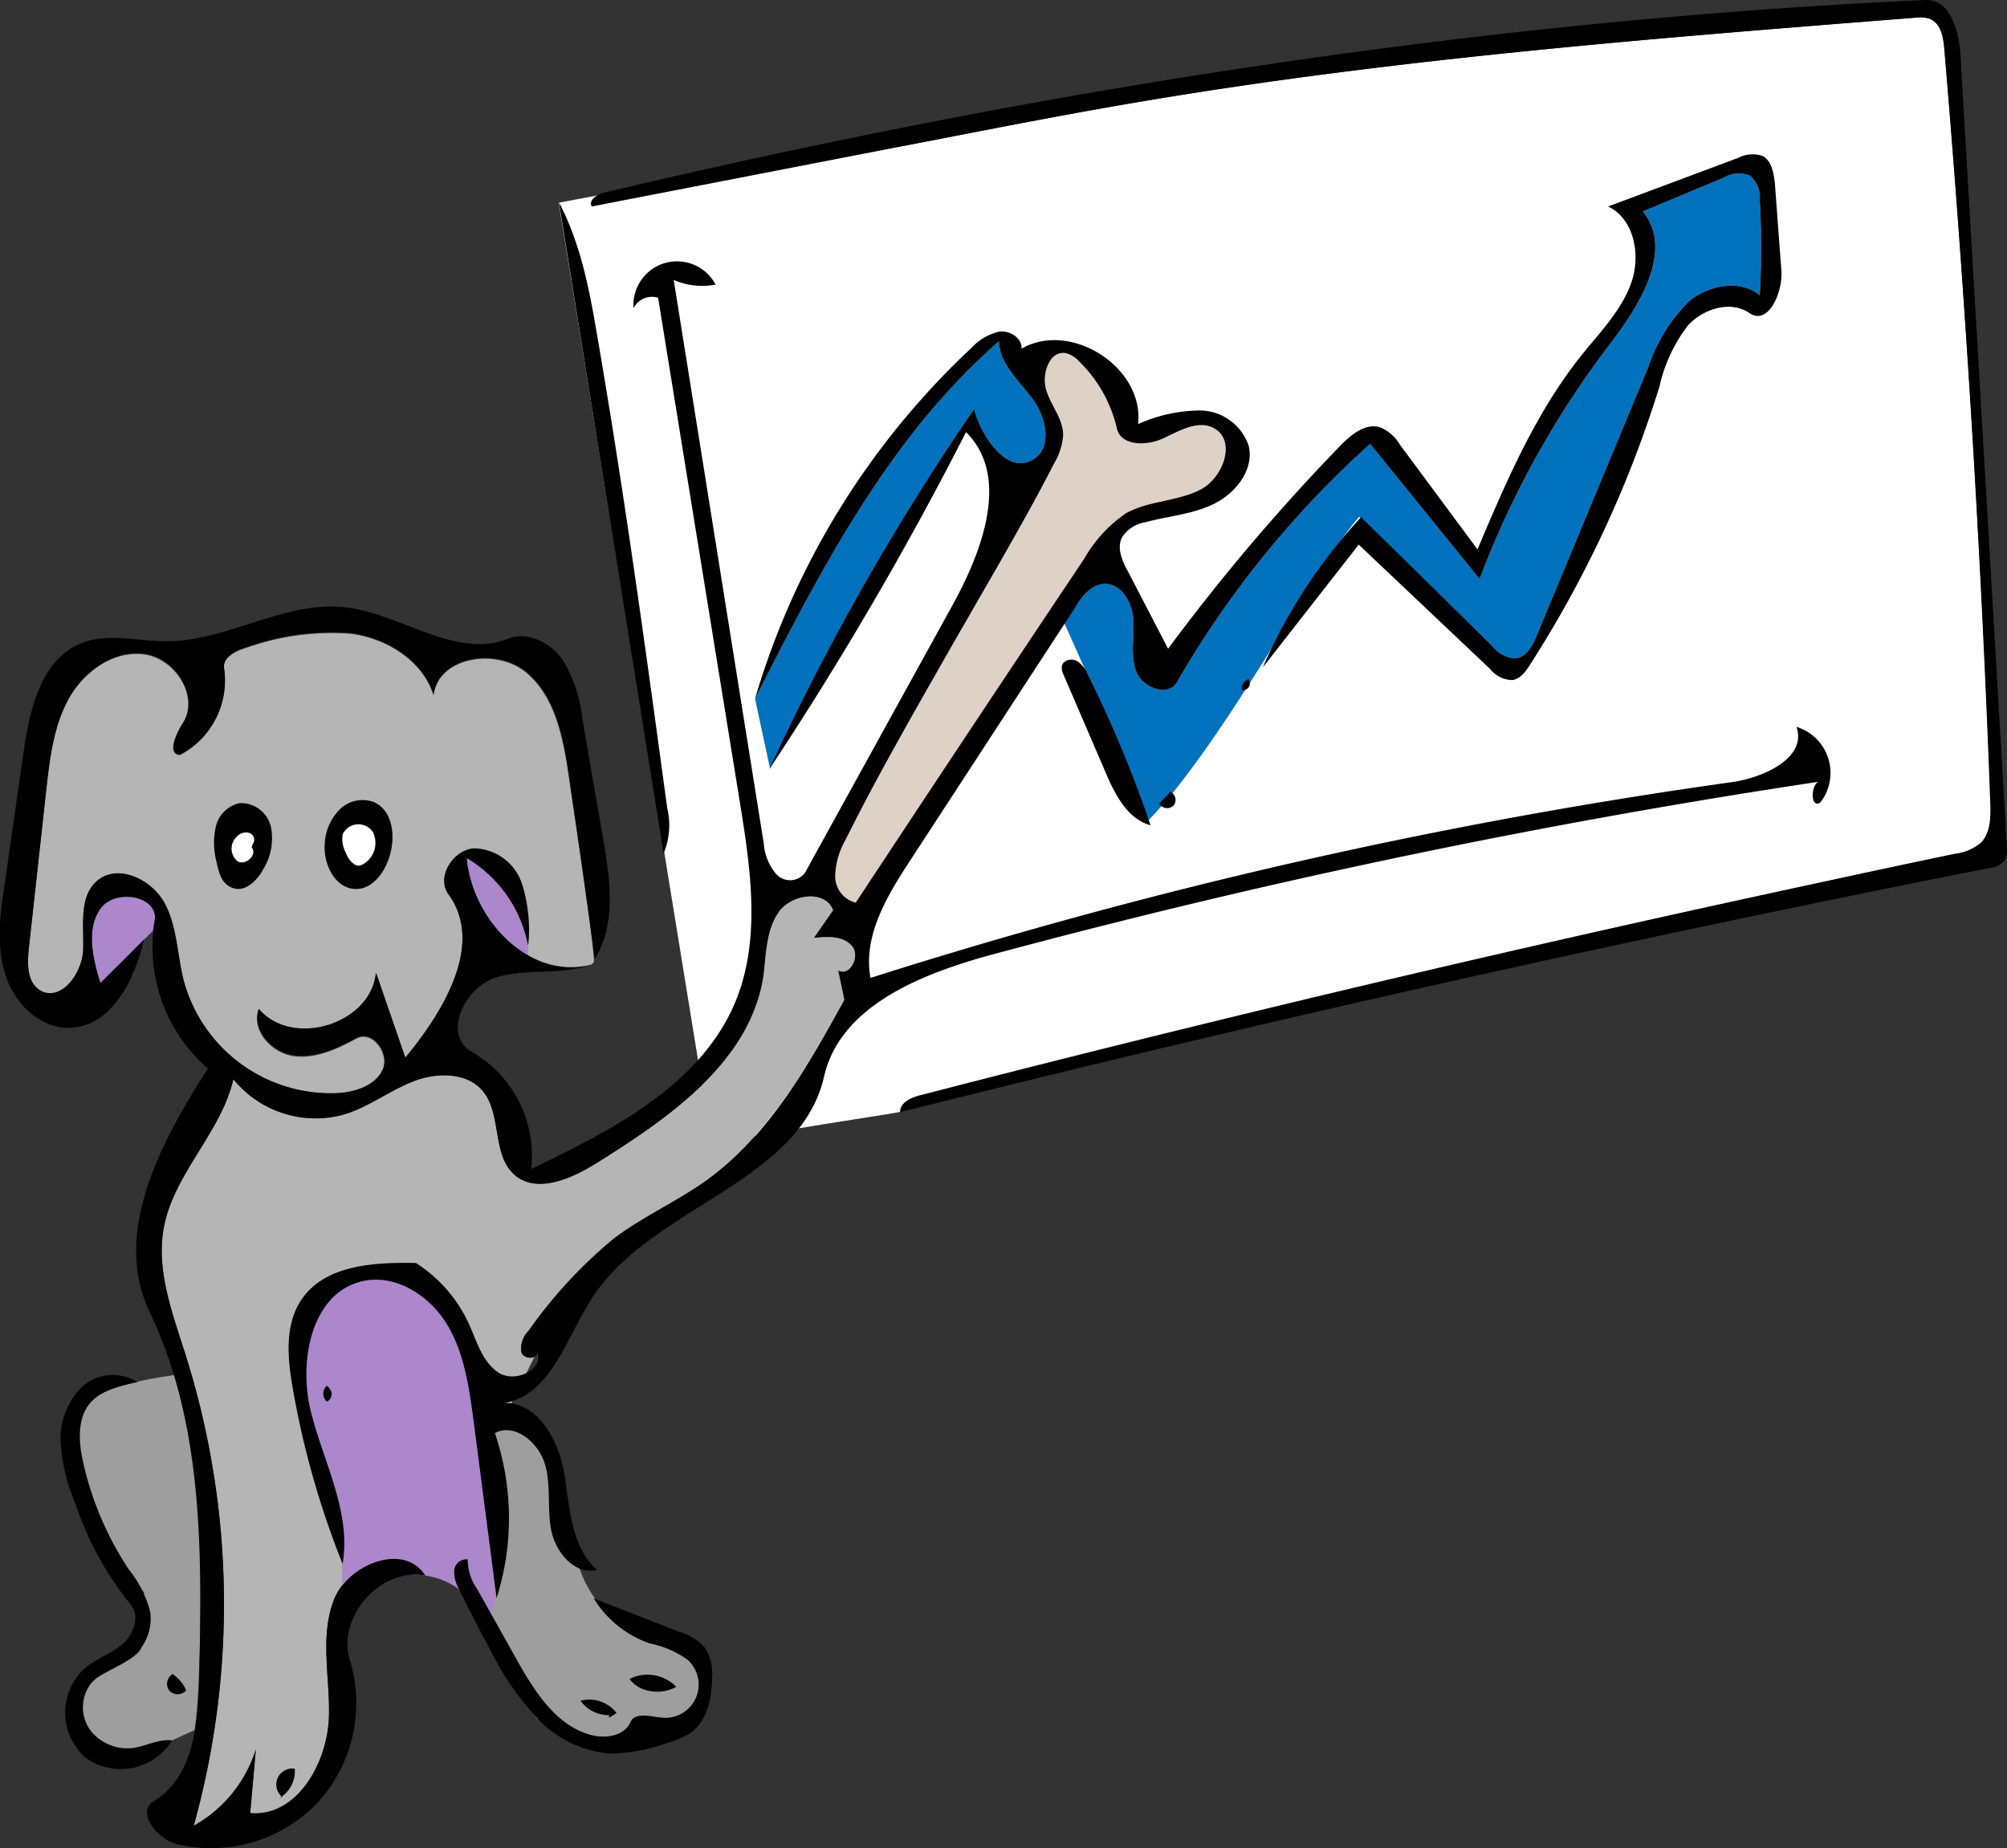 <svg xmlns="http://www.w3.org/2000/svg" viewBox="0 0 163.4 150.46"><rect x="0" y="0" width="163.4" height="150.46" fill="#333333" stroke="none"/><defs><style>.cls-1{fill:#fff;}.cls-2{fill:#ddd2c5;}.cls-3{fill:#662d91;}.cls-4{fill:#b5b5b5;}.cls-5{fill:#ac87cc;}.cls-6{fill:#0071bc;}.cls-7{fill:#9e9e9e;}</style></defs><title>Dog</title><g id="Layer_2" data-name="Layer 2"><g id="Layer_1-2" data-name="Layer 1"><g id="Dog"><path class="cls-1" d="M58,93.51c-.05-.77,14.58-2.76,15.33-3,27.9-7.21,57.6-15.14,85.82-21a4.09,4.09,0,0,0,2.11-.87c.84-.8.86-2.12.82-3.28Q160.9,34.67,158.3,4c-.08-1-.29-2.11-1.19-2.47a2.65,2.65,0,0,0-1.19-.09C135,3.09,114,4.73,93.32,8.2c-6,1-11.9,2.16-17.83,3.31-9.1,1.77-20.88,3.2-30,5Z"/><path class="cls-1" d="M29.47,70.42a2,2,0,0,0,.85-2.67,1.43,1.43,0,0,0-2.47.17,2.41,2.41,0,0,0,.25,1.5C28.34,70,28.91,70.74,29.47,70.42Z"/><path class="cls-1" d="M20.57,68.76a.59.59,0,0,0-.23-.94,1,1,0,0,0-1.06.31,1.33,1.33,0,0,0,.08,2c.67.38,1.65-.56,1.15-1.14Z"/><path class="cls-2" d="M91.76,41.74c1.85-1,4.14-.93,6-1.89s2.95-4,1.09-5c-1.29-.7-2.81.22-4.15.84s-3.42.62-3.75-.82a11.05,11.05,0,0,0-3.07-5.45,2.14,2.14,0,0,0-1.06-.67c-1.32-.27-2,1.63-1.64,2.92s1.41,2.41,1.4,3.77a5.15,5.15,0,0,1-.74,2.29c-1.68,3.28-3.51,6.47-5.34,9.66l-2.88,5c-3,5.28-6.07,10.57-8.77,16A6.26,6.26,0,0,0,68,71.28a2.21,2.21,0,0,0,1.67,2.21q9.23-14,18.6-28a11.16,11.16,0,0,1,3.47-3.75h0"/><path class="cls-3" d="M38,69.84c-.49,5.19,5.11,10,10.16,8.67-2.49.92-5.33.26-7.86,1.08"/><path class="cls-4" d="M43,77.94c-.2-2,.11-4.45-.53-6a4.18,4.18,0,0,0-3.9-2.82c-1.71.14-3.07,2.33-2.06,3.71,2.93,4-.34,9.5-3.51,13.32l-2.41-6.88c-.45,4.2-6.81,6.16-9.55,2.94-.59,1.71,1.07,3.53,2.86,3.78s3.54-.57,5.13-1.43c1.28-.69,2.71,1.25,2.11,2.58S28.93,88.93,27.48,89A12.42,12.42,0,0,1,15,80.11c-.57-2.16-.55-4.51-1.6-6.49s-3.86-3.3-5.54-1.82c-1.47,1.29-1,3.61-1.1,5.57s-1.86,4.35-3.52,3.32c-1.06-.66-1-2.17-.91-3.41l1.43-13c.28-2.53.58-5.14,1.83-7.37s3.69-4,6.22-3.61,4.45,3.52,3.05,5.65c-.58.89-1.26,2.51-.2,2.53a6.8,6.8,0,0,0,3.57-7c-.15-.9.92-1.47,1.8-1.72a20.66,20.66,0,0,1,8.61-1.15c2.89.41,5.76,2.19,6.65,5,.42-3.15,5.18-3.88,7.59-1.81s3,5.51,3.46,8.66c.61,4.32,1.62,10.15,2,14.49.05.54.23.74-3,1"/><path class="cls-1" d="M29.48,70.36a2,2,0,0,0,.85-2.67,1.42,1.42,0,0,0-2.46.18,2.38,2.38,0,0,0,.24,1.49C28.36,70,28.93,70.69,29.48,70.36Z"/><path class="cls-1" d="M20.57,68.76a.59.59,0,0,0-.23-.94,1,1,0,0,0-1.06.31,1.33,1.33,0,0,0,.08,2c.67.38,1.65-.56,1.15-1.14Z"/><path class="cls-5" d="M38,69.84A10.58,10.58,0,0,1,43,77v.8s-1.91-.54-3.74-3.81A8.26,8.26,0,0,1,38,69.84Z"/><path class="cls-5" d="M12.59,74.94c.38-2.07-3.23-2.7-4.42-1s-.61,4.08,0,6.08c1.18-1.2,3.08-3,4.27-4.23"/><path class="cls-6" d="M62.7,62.6A200.86,200.86,0,0,1,79.3,33.3c.66,2.39,2.77,5.42,4.86,4.08,1.55-1,1-3.44-.1-4.91s-2.68-2.84-2.73-4.68c-8.92,7.77-14.49,18.57-19.86,29.1"/><path class="cls-6" d="M86.69,50.82c-.29-.94.49-2.41.71-1.94,1.87,4,3.95,11.12,5.27,15.31"/><path class="cls-6" d="M93.4,66.88c6-6,13.95-21.21,17.27-24.8L121.5,52.6a2.59,2.59,0,0,0,1.76,1c1,0,1.54-1.07,1.91-2l9-21.65a13.73,13.73,0,0,1,3.28-5.36c1.6-1.38,4.18-1.89,5.82-.55a68.9,68.9,0,0,0,0-7.74,2.39,2.39,0,0,0-.8-2,2.44,2.44,0,0,0-2.17.18l-6.55,2.74c2.54,3.1-.21,7.58-2.65,10.76a75.7,75.7,0,0,0-10.64,19.16l-8.91-11a79.74,79.74,0,0,0-15.73,19.4c-.7,1.22-2.76.49-3.29-.81s-.18-2.78-.25-4.19-.92-3-2.32-3c-1.09,0-1.85,1-2.44,1.94"/><path class="cls-4" d="M43.75,110c.09.63-1.09.66-1.29.06a2,2,0,0,1,.59-1.75A38.18,38.18,0,0,1,50,100.81c2.37-1.79,5.13-3,7.54-4.73,5-3.63,8.2-9.26,11.19-14.71L68.25,79c.93.58,1.84-1.17,1.11-2s-2-.77-3.09-.65l1.57-2.24c-.64-1.72-3.42-1.34-4.45.18s-1,3.48-1.25,5.29C61,86.49,54.49,91,48.53,94.7c-2.05,1.27-4.86,2.51-6.67.9s-1-4.87-2.52-6.76c-1.3-1.59-3.79-1.56-5.7-.81s-3.58,2-5.54,2.66A8.63,8.63,0,0,1,19,87.85c-1,4.34-4.84,7.67-5.66,12.06-.66,3.52.71,7,1.79,10.47a67.25,67.25,0,0,1,.63,38.26,10.81,10.81,0,0,0,5.06-6.2l-.45,5.16c3.78.35,6.3-4.06,6.41-7.86.09-3.18-.75-6.51.4-9.49s5.76-4.72,7.44-2"/><path class="cls-5" d="M27.85,129.05V125l-3.67-13L26,105.32l5.7-1.87L37,107l2.51,6.5,1,16.64-.5,1.27-2.56-1.94s-2.8-2.57-7.51-.39C27.46,130.16,27.85,129.05,27.85,129.05Z"/><path class="cls-7" d="M14,141.7l1.84-.84s.24-1.6.34-4.08c.3-6.84.4-20.33-2-24.82,0,0-5.84.67-7.22,2.45-1.6,2.06-1.63,6.81,4.79,15.28-2,5.22,2.48,3.56-3.44,6.66S7.26,144.17,14,141.7Z"/><path class="cls-7" d="M39.94,131.38s2.5-5.76.36-14.7c0,0,4.44-4.14,6.67,10.26a9.09,9.09,0,0,0,7.3,6.83c6.29,1.27,1.08,6.8,1.08,6.8L48.66,142l-5-2.12Z"/><path d="M49.2,15.68C84.51,7.32,120.52,1.66,156.77,0c2-.09,2.72,2.5,2.84,4.47l3.78,64.47a1.81,1.81,0,0,1-.16,1.08,1.85,1.85,0,0,1-1.3.66q-44.57,8.79-88.64,19.87c-.05-.77.88-1.19,1.63-1.38q41.85-10.82,84.19-19.63a4.09,4.09,0,0,0,2.11-.87c.84-.8.86-2.12.82-3.28Q160.9,34.67,158.3,4c-.08-1-.29-2.11-1.19-2.47a2.65,2.65,0,0,0-1.19-.09C135,3.09,114,4.73,93.32,8.2c-6,1-11.9,2.16-17.83,3.31l-27.31,5.3C47.88,16.3,48.62,15.81,49.2,15.68Z"/><path d="M10.47,127.76a9.17,9.17,0,0,1,1.75,3.43,4,4,0,0,1-1.37,3.66c-1.07.88-2.58,1.18-3.46,2.24a3.19,3.19,0,0,0,0,3.83A3.82,3.82,0,0,0,11,142.29c1-.18,2-.73,3-.59a4.9,4.9,0,0,1-7.06,1.39,4.9,4.9,0,0,1-.11-7.2c.94-.81,2.17-1.22,3.11-2s1.5-2.33.69-3.26a26.19,26.19,0,0,1-4.48-8.18,15.16,15.16,0,0,1-1.2-4.84A5.92,5.92,0,0,1,6.59,113a3.74,3.74,0,0,1,4.6-.47c-1.49.3-3.12.68-4,1.89s-.79,3-.43,4.6A26.25,26.25,0,0,0,10.47,127.76Z"/><path d="M48.63,27.38c2.2,12.75,3.95,25.58,5.69,38.4a6,6,0,0,1-.29,3.7l-8.52-53C47.28,19.84,48,23.64,48.63,27.38Z"/><path d="M48.34,130.14l7,2.73a4.42,4.42,0,0,1,2.07,1.3,3.91,3.91,0,0,1,.57,2.31c0,1.71-.37,3.62-1.76,4.61a6.89,6.89,0,0,1-1.91.82,14.12,14.12,0,0,1-4.74.86,9.2,9.2,0,0,1-5.87-2.92,23.44,23.44,0,0,1-3.77-5.5c-.88-1.62-1.73-3.26-2.53-4.91a2.9,2.9,0,0,1-.42-1.55,1,1,0,0,1,1.1-.93,4.16,4.16,0,0,0,.76,2.4L42,135c1.47,2.63,3.24,5.51,6.16,6.27,1.17.3,2.68.06,3.16-1.05.39-.87,1.67-.45,2.62-.37A2.71,2.71,0,0,0,56,135.15a7.93,7.93,0,0,0-3.11-1.35A8.68,8.68,0,0,1,48.34,130.14Z"/><path d="M93.67,67.19c-1.9-.52-2.91-2.54-3.68-4.35-1.13-2.64-2.27-5.27-3.4-7.9a1.21,1.21,0,0,1-.14-.69c.09-.51.79-.68,1.24-.43A2.5,2.5,0,0,1,88.6,55,98.57,98.57,0,0,1,93.67,67.19Z"/><path d="M30.53,65.35c1.46.71,1.66,2.74,1.21,4.29C31.35,71,30.36,72.37,29,72.38c-1.7,0-2.7-2-2.56-3.71a4.23,4.23,0,0,1,1.24-2.79,2.66,2.66,0,0,1,2.88-.53m-1.05,5.06a2,2,0,0,0,.85-2.67,1.42,1.42,0,0,0-2.46.18,2.38,2.38,0,0,0,.24,1.49C28.36,70,28.93,70.74,29.48,70.41Z"/><path d="M19.5,65.39a2.5,2.5,0,0,1,2.57,2,4.79,4.79,0,0,1-.65,3.4c-.49.9-1.41,1.82-2.4,1.53S17.8,71,17.63,70.17a6,6,0,0,1-.06-2.86,2.54,2.54,0,0,1,1.93-1.92m1.05,3.37a.59.59,0,0,0-.23-.94,1,1,0,0,0-1.06.31,1.33,1.33,0,0,0,.08,2c.67.38,1.65-.56,1.15-1.14Z"/><path d="M55.06,137.34a3.26,3.26,0,0,1-2.54.24,2.33,2.33,0,0,1-1.26-.89A3.27,3.27,0,0,1,55.06,137.34Z"/><path d="M23,146.33A1.31,1.31,0,0,1,24,144a2.55,2.55,0,0,1-1.18,2.35Z"/><path d="M49.57,139.64a2.82,2.82,0,0,1-2.31-1.17,2.81,2.81,0,0,1,2.94,1l-.6.38Z"/><path d="M14.16,136.38a3,3,0,0,1,1,1.25.94.94,0,0,1-1.39,0,.93.93,0,0,1,.31-1.35Z"/><path d="M95.21,64.44a.73.73,0,0,1,.35,1.13.74.74,0,0,1-1.18-.16l.78-.79Z"/><path d="M27,113.5a.7.7,0,0,1-.39.62.86.86,0,0,1,0-1.29,1,1,0,0,1,.41.68Z"/><path d="M101.13,56.21a.75.75,0,0,1,.52-.91.56.56,0,0,1-.42.89Z"/><path d="M43.74,110.05c.1.63-1.08.67-1.29.06a2,2,0,0,1,.59-1.74A37.9,37.9,0,0,1,50,100.84c2.37-1.79,5.13-3,7.54-4.74,5.05-3.63,8.2-9.26,11.2-14.7L68.24,79c.94.57,1.85-1.17,1.11-2s-2-.76-3.09-.64l1.57-2.25c-.64-1.71-3.42-1.33-4.45.18s-1,3.49-1.24,5.29C61,86.51,54.48,91,48.52,94.73c-2.05,1.27-4.86,2.5-6.66.9s-1-4.87-2.53-6.77c-1.3-1.58-3.78-1.56-5.69-.81s-3.59,2.06-5.55,2.67A8.63,8.63,0,0,1,19,87.87c-1,4.35-4.83,7.67-5.66,12.06-.66,3.52.72,7.06,1.8,10.48a67.42,67.42,0,0,1,.63,38.26,10.94,10.94,0,0,0,5.06-6.21l-.46,5.17c3.78.34,6.3-4.07,6.41-7.86.09-3.19-.75-6.52.4-9.49s5.76-4.73,7.44-2c-3.63-.69-7.24,3.38-6.13,6.91a12,12,0,0,1-2.63,11.58,12,12,0,0,1-11.39,3.39c-1.69-.41-3.44-2.65-1.94-3.53,3.16-1.86,3.6-6.17,3.68-9.83.24-10.15.38-20.75-4-29.92C9.09,100.43,13.06,93,16.93,87A13.07,13.07,0,0,1,12.59,75c.38-2.07-3.23-2.71-4.42-1s-.6,4.08,0,6.08l3.56-3.6c-.75,3.28-2.63,7.06-6,7.2-2.48.09-4.61-2-5.33-4.43s-.38-4.94,0-7.4L1.92,61.23c.49-3.48,1.44-7.57,4.72-8.87,2.16-.86,4.59-.14,6.91-.15,4.95,0,9.58-3.3,14.51-2.77,4.57.5,9,4.25,13.29,2.57,1.6-.64,3.47.3,4.46,1.71a11.52,11.52,0,0,1,1.61,4.85l1.68,9.7c.58,3.3,1.09,7-.68,9.8q-1-7.35-2.06-14.68c-.45-3.15-1-6.58-3.46-8.66s-7.17-1.34-7.59,1.81c-.89-2.78-3.76-4.56-6.65-5a20.66,20.66,0,0,0-8.61,1.15c-.88.25-1.95.82-1.8,1.72a6.8,6.8,0,0,1-3.57,7c-1.06,0-.38-1.64.2-2.53,1.4-2.13-.53-5.28-3.05-5.65s-5,1.39-6.22,3.61-1.55,4.84-1.83,7.37l-1.43,13c-.14,1.24-.15,2.75.91,3.41,1.66,1,3.46-1.36,3.52-3.32s-.37-4.28,1.1-5.57c1.68-1.48,4.49-.15,5.54,1.82s1,4.33,1.6,6.49A12.42,12.42,0,0,0,27.48,89c1.45-.1,3.08-.61,3.69-1.94s-.83-3.27-2.11-2.58c-1.59.86-3.34,1.68-5.13,1.43s-3.45-2.07-2.86-3.78c2.74,3.22,9.1,1.26,9.55-2.94L33,86.1c3.17-3.82,6.44-9.3,3.51-13.32-1-1.38.35-3.57,2.06-3.71a4.18,4.18,0,0,1,3.9,2.82A12.28,12.28,0,0,1,43,77a10.59,10.59,0,0,0-5-7.14c.43,5,5.11,10,10.16,8.67-2.49.92-5.33.26-7.86,1.08s-4.25,4.68-1.93,6a9.78,9.78,0,0,1,4.88,9.57C49.85,92,57,88.37,59.85,81.62c2.12-5.08,1.27-10.85.39-16.28l-6.66-41.1a1.7,1.7,0,0,0-2,.84,3.55,3.55,0,0,1,6.68-1.91,5.78,5.78,0,0,1-3.41-.38l7.33,45.87a4.4,4.4,0,0,0,1,2.49,1.53,1.53,0,0,0,2.34-.06L77.5,49.36c2.48-4.47,4.78-10.58,1.15-14.18a279.59,279.59,0,0,1-16,27.42A200.86,200.86,0,0,1,79.3,33.3c.66,2.39,2.77,5.42,4.86,4.08,1.55-1,1-3.44-.1-4.91s-2.68-2.84-2.73-4.68c-8.92,7.77-14.49,18.57-19.86,29.1A63.77,63.77,0,0,1,79.15,28.27,4.31,4.31,0,0,1,81.36,27c.86-.11,1.87.53,1.81,1.39,4-2.32,10,1.52,9.49,6.14a12.44,12.44,0,0,1,5.06-1.11,4.23,4.23,0,0,1,3.94,2.87c.46,1.9-1,3.8-2.74,4.69S95.17,42,93.29,42.51a2.84,2.84,0,0,0-1.94,1.23c-.44.87,0,1.9.47,2.76l3.28,6.32a163.88,163.88,0,0,1,14-16.51c.89-.92,2.07-1.9,3.29-1.51a3.43,3.43,0,0,1,1.59,1.41l6.31,8.52c2.35-5.55,4.75-11.18,8.52-15.87,1.49-1.85,3.21-3.6,4-5.84s.25-5.18-1.88-6.21l10.57-3.95a2.53,2.53,0,0,1,2-.16c.74.39.89,1.36,1,2.19q.26,3.56.53,7.11c.14,1.83-1.09,4.54-2.6,3.49s-3.74-.37-5,1a12.73,12.73,0,0,0-2.33,5,92.63,92.63,0,0,1-10.54,22.64c-.35.55-.79,1.15-1.44,1.24a2.35,2.35,0,0,1-1.8-.9l-10.7-10.13-7.81,10a43.42,43.42,0,0,1,8-12.23L121.5,52.6a2.59,2.59,0,0,0,1.76,1c1,0,1.54-1.07,1.91-2l9-21.65a13.73,13.73,0,0,1,3.28-5.36c1.6-1.38,4.18-1.89,5.82-.55a68.9,68.9,0,0,0,0-7.74,2.39,2.39,0,0,0-.8-2,2.44,2.44,0,0,0-2.17.18l-6.55,2.74c2.54,3.1-.21,7.58-2.65,10.76a75.7,75.7,0,0,0-10.64,19.16l-8.91-11a79.74,79.74,0,0,0-15.73,19.4c-.7,1.22-2.76.49-3.29-.81s-.18-2.78-.25-4.19-.92-3-2.32-3c-1.09,0-1.85,1-2.44,1.94L74.14,70c-1.91,2.91-3.9,6.2-3.27,9.62A425.55,425.55,0,0,1,141,63.68c2.63-.37,6.13-2,5.26-4.5a3.92,3.92,0,0,1,1.94,6.16c-.71.49-.85-1.11-.21-1.68a605.38,605.38,0,0,0-67,14c-5.82,1.56-12.57,4.16-13.9,10-2,8.67-14,10.54-18.88,18-2.09,3.22-3.32,7.88-7.11,8.56,2.78,0,4.42,3.14,4.86,5.88s.55,5.9,2.66,7.71c-1.77.47-3.36-1.37-3.73-3.17s0-3.69-.53-5.45-2.46-3.37-4.07-2.51a21.49,21.49,0,0,1,.14,13.43l-1.87-14.4c-.36-2.73-.75-5.56-2.19-7.92s-4.23-4.11-6.91-3.47c-4.13,1-5.18,6.53-4.14,10.65s3.29,8.16,2.57,12.35A71.15,71.15,0,0,1,23.83,113c-.43-2.46-.67-5.19.75-7.24,1.92-2.78,5.89-3,9.28-2.93a11.58,11.58,0,0,1,4.3,4.92c.65,1.44,1.1,3.12,2.42,4s3.71-.21,3.16-1.69m48-68.31c1.85-1,4.14-.93,6-1.89s2.95-4,1.09-5c-1.29-.7-2.81.22-4.15.84s-3.42.62-3.75-.82a11.05,11.05,0,0,0-3.07-5.45,2.14,2.14,0,0,0-1.06-.67c-1.32-.27-2,1.63-1.64,2.92s1.41,2.41,1.4,3.77a5.15,5.15,0,0,1-.74,2.29c-1.68,3.28-3.51,6.47-5.34,9.66l-2.88,5c-3,5.28-6.07,10.57-8.77,16A6.26,6.26,0,0,0,68,71.28a2.21,2.21,0,0,0,1.67,2.21q9.23-14,18.6-28a11.16,11.16,0,0,1,3.47-3.75Z"/></g></g></g></svg>